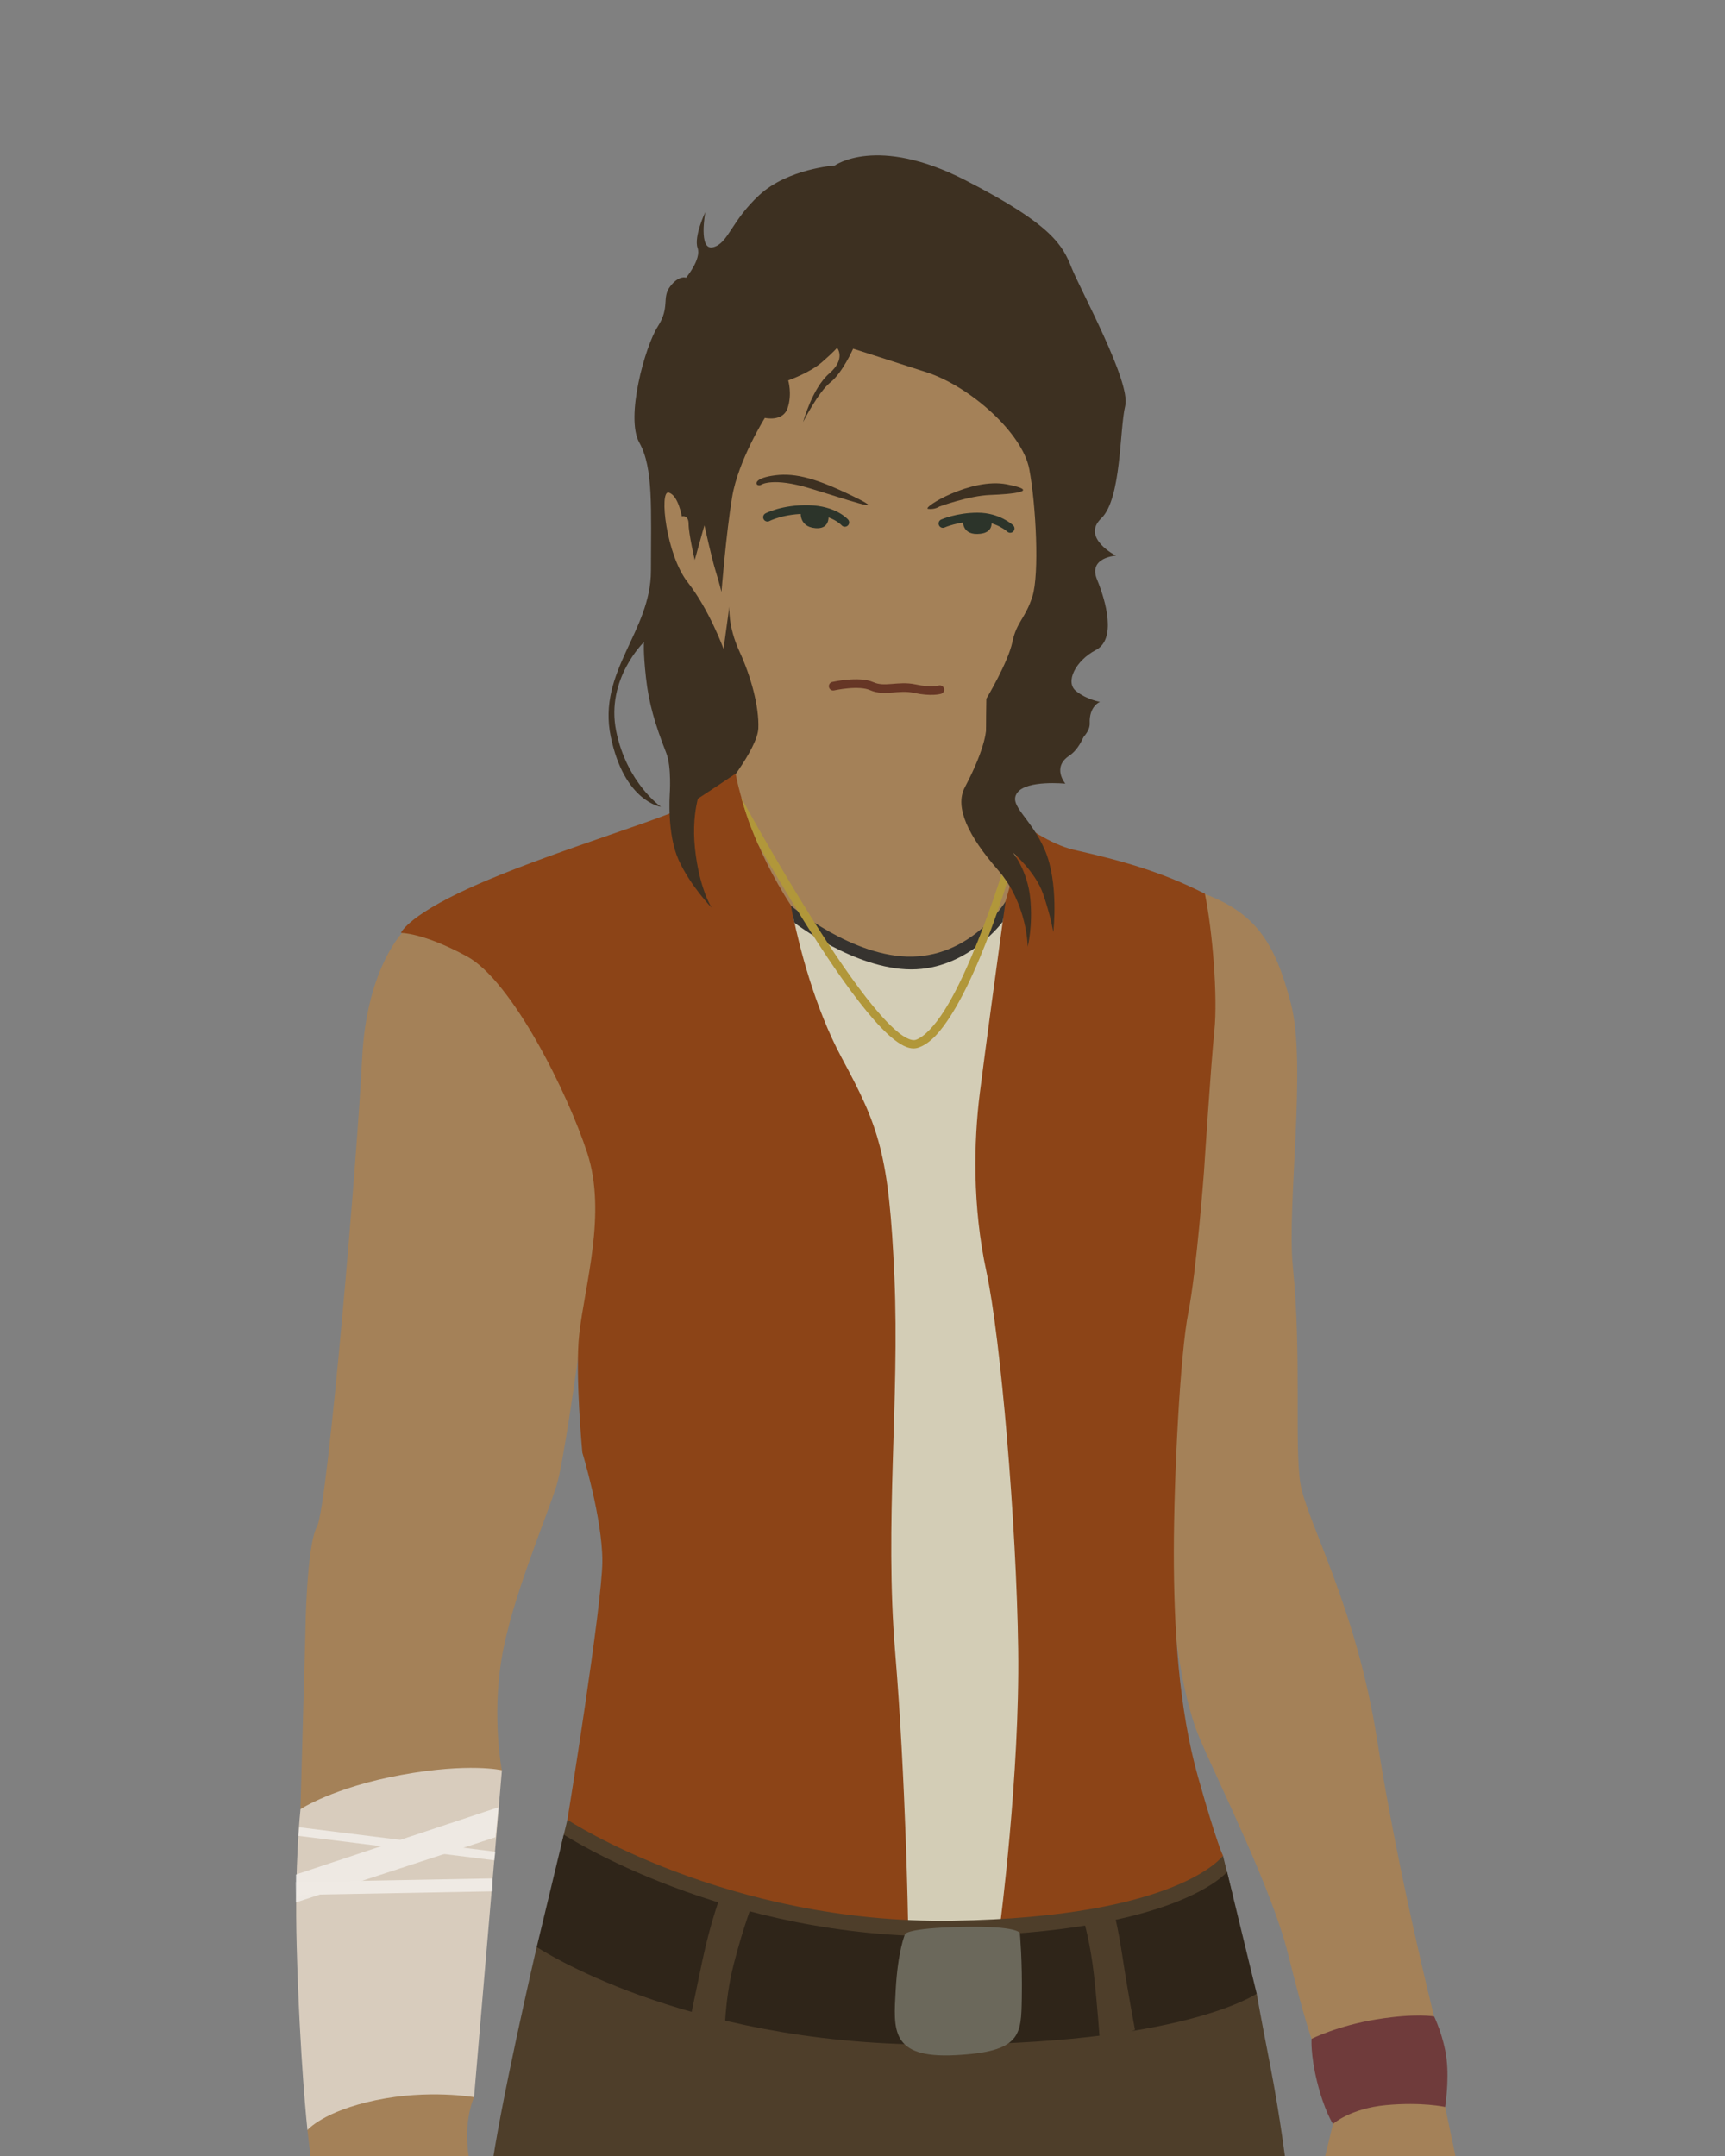 <?xml version="1.0" encoding="UTF-8"?>
<svg width="200" height="250" version="1.1" viewBox="0 0 52.917 66.146" xml:space="preserve" xmlns="http://www.w3.org/2000/svg"><rect x="0" y="0" width="52.917" height="66.146" fill="#808080" stroke="none"/><g transform="matrix(.945 0 0 .945 2.452 3.301)" stroke-width="1.121"><path d="m40.677 65.462-0.407 1.672 4.449-0.316-0.402-1.909-1.85-1.784z" fill="#a48158"/><path d="m18.862 22.701s-1.194-0.163-1.631-2.283c-0.437-2.12 1.307-3.397 1.306-5.388-3.44e-4 -1.991 0.083-3.335-0.377-4.15s0.186-3.129 0.597-3.77c0.411-0.641 0.118-0.931 0.405-1.306 0.287-0.375 0.515-0.281 0.515-0.281s0.503-0.602 0.374-0.967 0.251-1.167 0.251-1.167-0.238 1.276 0.257 1.143c0.495-0.133 0.576-0.843 1.498-1.695 0.922-0.852 2.449-0.958 2.449-0.958s1.366-0.991 4.224 0.472c2.859 1.463 3.178 2.139 3.462 2.852s1.928 3.709 1.74 4.48c-0.188 0.771-0.117 3.017-0.778 3.652s0.477 1.213 0.477 1.213-0.909 0.053-0.615 0.77c0.294 0.717 0.634 1.94-0.035 2.291-0.669 0.351-1.002 1.042-0.65 1.329s0.782 0.355 0.782 0.355-0.357 0.137-0.333 0.695-1.117 0.999-1.079 1.613c0.038 0.614-7.118-0.156-7.118-0.156l-2.147 3.39-3.291-2.513s0.068-0.907-0.11-1.364c-0.363-0.932-0.568-1.607-0.661-2.458-0.094-0.851-0.064-1.149-0.064-1.149s-1.247 1.201-0.902 2.892 1.454 2.457 1.454 2.457z" fill="#3d3021"/><path d="m10.555 26.687s-1.248 1.156-1.395 4.2c-0.146 3.044-1.115 14.543-1.462 15.175-0.347 0.632-0.377 3.389-0.377 3.389l-0.162 5.791 2.652 3.721 3.886-4.983s-0.327-1.675-0.012-3.6 1.395-4.419 1.787-5.644c0.392-1.225 1.624-11.104 1.624-11.104l18.379 15.074s0.207 2.676 0.872 4.232c0.664 1.556 2.349 4.907 2.872 7.008 0.522 2.101 0.762 2.754 0.762 2.754l2.485 0.427 1.494-1.153s-1.173-4.638-1.85-8.979c-0.678-4.34-2.295-7.103-2.492-8.331-0.197-1.229 0.046-4.183-0.244-7.035-0.201-1.974 0.458-6.555-0.062-8.537s-1.134-3.036-3.13-3.678c-1.996-0.642-6.392 4.984-6.392 4.984z" fill="#a48158"/><path d="m20.768 22.321s1.224-1.474 1.254-2.166c0.029-0.692-0.228-1.664-0.613-2.499s-0.326-1.464-0.326-1.464l-0.189 1.382s-0.461-1.268-1.164-2.163c-0.704-0.896-0.93-2.993-0.619-2.912 0.311 0.08 0.427 0.772 0.427 0.772s0.221-0.063 0.221 0.249 0.199 1.168 0.199 1.168l0.314-1.127s0.239 1.077 0.355 1.454 0.2 0.708 0.2 0.708 0.147-1.883 0.345-3.078c0.198-1.195 1.062-2.57 1.062-2.57s0.585 0.139 0.739-0.32c0.154-0.458 0.019-0.898 0.019-0.898s0.694-0.242 1.093-0.589 0.494-0.471 0.494-0.471 0.299 0.357-0.255 0.836-0.848 1.575-0.848 1.575 0.488-0.97 0.885-1.286c0.397-0.316 0.739-1.095 0.739-1.095s0.964 0.307 2.381 0.765c1.417 0.458 3.117 1.976 3.337 3.145 0.22 1.169 0.331 3.422 0.1 4.14-0.231 0.718-0.51 0.811-0.649 1.475s-0.845 1.841-0.845 1.841-0.064 3.424 0.125 3.947c0.189 0.523 1.422 1.309 1.422 1.309l-0.569 6.782-11.233-3.842z" fill="#a48158"/><path d="m23.085 25.912c1.569 2.401 3.569 2.759 4.928 2.602 1.359-0.157 2.086-2.676 2.343-3.984 0.056-0.285 0.247-1.271 0.247-1.271s0.867 0.656 1.668 0.838c1.454 0.331 2.784 0.682 4.247 1.425 0.251 1.21 0.42 3.36 0.309 4.438s-0.338 4.586-0.338 4.586-0.243 3.237-0.508 4.571-0.469 5.319-0.471 7.762c-0.002 2.443 0.155 5.087 0.784 7.313s0.812 2.56 0.812 2.56l-2.845 3.99-15.454-0.918-2.982-4.239s1.134-6.994 1.134-8.395-0.649-3.521-0.649-3.521-0.244-2.578-0.101-3.85c0.179-1.602 0.898-3.923 0.26-5.88-0.638-1.958-2.447-5.59-3.904-6.382-1.427-0.776-2.145-0.763-2.145-0.763s0.235-0.625 2.747-1.688c2.512-1.063 5.946-2.066 6.552-2.451 0.607-0.385 1.564-1.03 1.564-1.03s-0.035-0.176 0 0c0.13 0.658 0.566 2.39 1.804 4.286z" fill="#8c4417"/><path d="m20.511 25.982s-0.7-0.722-1.077-1.558-0.288-2.1-0.288-2.1l1.078-0.361s-0.396 0.759-0.259 2.079 0.546 1.941 0.546 1.941z" fill="#3d3021"/><path d="m29.42 20.125s0.032 0.569-0.694 1.943c-0.341 0.646 0.114 1.583 1.074 2.681 0.961 1.098 0.966 2.496 0.966 2.496s0.173-0.669 0.083-1.578c-0.091-0.909-0.567-1.487-0.567-1.487s0.736 0.631 0.982 1.342c0.247 0.711 0.334 1.243 0.334 1.243s0.188-1.592-0.275-2.663-1.204-1.45-0.891-1.864c0.312-0.414 1.557-0.289 1.557-0.289s-0.445-0.527 0.122-0.904 0.684-1.395 0.684-1.395z" fill="#3d3021"/></g><path d="m23.543 15.868s0.475-0.253 1.261-0.236c0.786 0.017 1.113 0.396 1.113 0.396" fill="none" stroke="#2c342a" stroke-linecap="round" stroke-width=".265"/><path d="m28.925 16.061s0.441-0.199 1.067-0.199c0.626 0 0.997 0.351 0.997 0.351" fill="none" stroke="#2c342a" stroke-linecap="round" stroke-width=".265"/><g transform="matrix(.945 0 0 .945 2.452 3.301)" stroke-width="1.121"><path d="m23.401 13.087s-0.089 0.519 0.47 0.566 0.416-0.524 0.416-0.524z" fill="#2c342a"/><path d="m29.583 13.419s0.117 0.411-0.449 0.423c-0.566 0.012-0.465-0.529-0.465-0.529z" fill="#2c342a"/><path d="m22.128 12.237s0.377-0.233 1.536 0.115c1.159 0.347 2.691 0.883 1.48 0.289-1.211-0.594-1.9-0.786-2.565-0.704s-0.656 0.278-0.583 0.313c0.073 0.035 0.131-0.013 0.131-0.013z" fill="#3d3021"/><path d="m27.898 12.953s0.959-0.352 1.651-0.377c0.692-0.025 1.698-0.118 0.537-0.345-1.161-0.227-2.776 0.769-2.552 0.797 0.224 0.028 0.364-0.075 0.364-0.075z" fill="#3d3021"/></g><path d="m25.559 21.052s0.789-0.177 1.184 4.75e-4c0.395 0.177 0.817-0.035 1.323 0.076 0.505 0.11 0.765 0.031 0.765 0.031" fill="none" stroke="#663625" stroke-linecap="round" stroke-width=".265"/><g transform="matrix(.945 0 0 .945 2.452 3.301)" stroke-width="1.121"><path d="m26.667 27.678c2.222 0.211 3.196-1.434 3.196-1.434s0.15-0.233 0.098 0.149c-0.171 1.252-0.56 4.103-0.748 5.599-0.198 1.571-0.246 3.675 0.215 5.808 0.461 2.133 0.975 8.181 1.03 12.254 0.055 4.072-0.591 8.973-0.591 8.973l-2.984-0.092s-0.072-4.614-0.419-8.794c-0.347-4.181 0.148-8.163-0.024-12.168-0.172-4.005-0.503-4.881-1.709-7.119-0.901-1.673-1.385-3.673-1.562-4.518-0.054-0.258 0.17 0.035 0.17 0.035s1.104 1.097 3.326 1.308z" fill="#d3cdb6"/><path d="m14.828 59.718s-1.215 5.22-1.496 7.424c-0.281 2.204 25.839-0.228 25.839-0.228s-0.207-1.681-0.532-3.348-0.439-2.334-0.439-2.334l-21.143-2.19z" fill="#4e3e2a"/><path d="m15.824 55.587s5.168 3.393 12.52 3.277c7.352-0.116 8.762-2.111 8.762-2.111l0.324 1.325-9.816 3.547-10.557-2.584-1.429-2.64z" fill="#4e3e2a"/><path d="m15.707 56.069s5.238 3.417 12.59 3.301c7.352-0.116 8.942-2.092 8.942-2.092l0.961 3.954s-2.433 1.687-10.558 1.654c-8.125-0.033-12.813-3.168-12.813-3.168z" fill="#2f2519"/><path d="m23.083 25.912s2.001 1.695 3.942 1.652c1.967-0.043 3.022-1.788 3.022-1.788l-0.091 0.656s-1.138 1.551-2.973 1.547c-1.835-0.004-3.787-1.513-3.787-1.513l-0.064-0.277z" fill="#36332f"/></g><path d="m23.242 25.876c0.405 0.708 0.903 1.555 1.428 2.394 0.64 1.023 1.321 2.033 1.926 2.767 0.303 0.367 0.586 0.666 0.843 0.865 0.257 0.199 0.501 0.315 0.729 0.24 0.376-0.124 0.703-0.513 1.018-1.013 0.315-0.5 0.609-1.118 0.863-1.723 0.508-1.209 0.843-2.332 0.843-2.332l-0.167-0.244s-0.404 1.284-0.907 2.478c-0.251 0.597-0.54 1.206-0.843 1.686-0.303 0.48-0.627 0.823-0.887 0.909-0.09 0.03-0.265-0.022-0.496-0.201-0.231-0.179-0.506-0.466-0.802-0.825-0.592-0.718-1.27-1.723-1.907-2.741-0.91-1.454-1.746-2.935-2.146-3.663 0 0 0.138 0.47 0.245 0.762 0.107 0.292 0.261 0.64 0.261 0.64z" color="#000000" fill="#b1973a"/><g transform="matrix(.945 0 0 .945 2.452 3.301)" stroke-width="1.121"><path d="m12.794 64.593s-0.264 0.544-0.22 1.454c0.045 0.91 0.271 0.97 0.271 0.97l-5.307-0.08-0.153-1.278 2.522-4.408z" fill="#a48158"/><path d="m10.431 54.131c2.202-0.403 3.268-0.152 3.268-0.152l-0.905 10.614s-1.469-0.26-3.182 0.097c-1.713 0.357-2.226 0.969-2.226 0.969s-0.248-2.253-0.349-5.956c-0.075-2.74 0.124-4.462 0.124-4.462s1.069-0.707 3.271-1.11z" fill="#d8ccbd"/><path d="m20.812 58.008s-0.332 0.853-0.603 2.139c-0.271 1.285-0.533 2.557-0.533 2.557l1.252 0.13s-0.038-1.262 0.297-2.564 0.64-2.041 0.64-2.041" fill="#4e3e2a"/><path d="m32.596 58.9s0.201 0.666 0.319 1.707c0.118 1.041 0.202 2.284 0.202 2.284l1.132-0.485s-0.226-1.187-0.403-2.355-0.294-1.476-0.294-1.476" fill="#4e3e2a"/><path d="m39.982 62.698s0.854-0.429 2.122-0.634c1.268-0.204 1.857-0.092 1.857-0.092s0.317 0.656 0.403 1.383c0.087 0.726-0.047 1.555-0.047 1.555s-0.75-0.167-1.916-0.059-1.725 0.611-1.725 0.611-0.287-0.438-0.52-1.39c-0.213-0.867-0.175-1.375-0.175-1.375z" fill="#6f3b3b"/><path d="m28.647 59.064c1.815-0.038 1.865 0.201 1.865 0.201s0.086 0.946 0.063 2.124c-0.023 1.178-0.008 1.733-2.168 1.841-2.106 0.106-1.995-0.832-1.926-2.111 0.069-1.279 0.304-1.819 0.304-1.819s0.038-0.198 1.862-0.236z" fill="#6b685b"/></g><g opacity=".586"><path d="m9.167 56.193 6.013 0.749" fill="none" stroke="#fefefe" stroke-width=".265px"/><path d="m9.077 57.511 6.215-2.064-0.092 0.919-6.124 2z" fill="#fefefe"/><path d="m9.077 57.939 6.029-0.111" fill="none" stroke="#fff" stroke-width=".397"/></g></svg>
